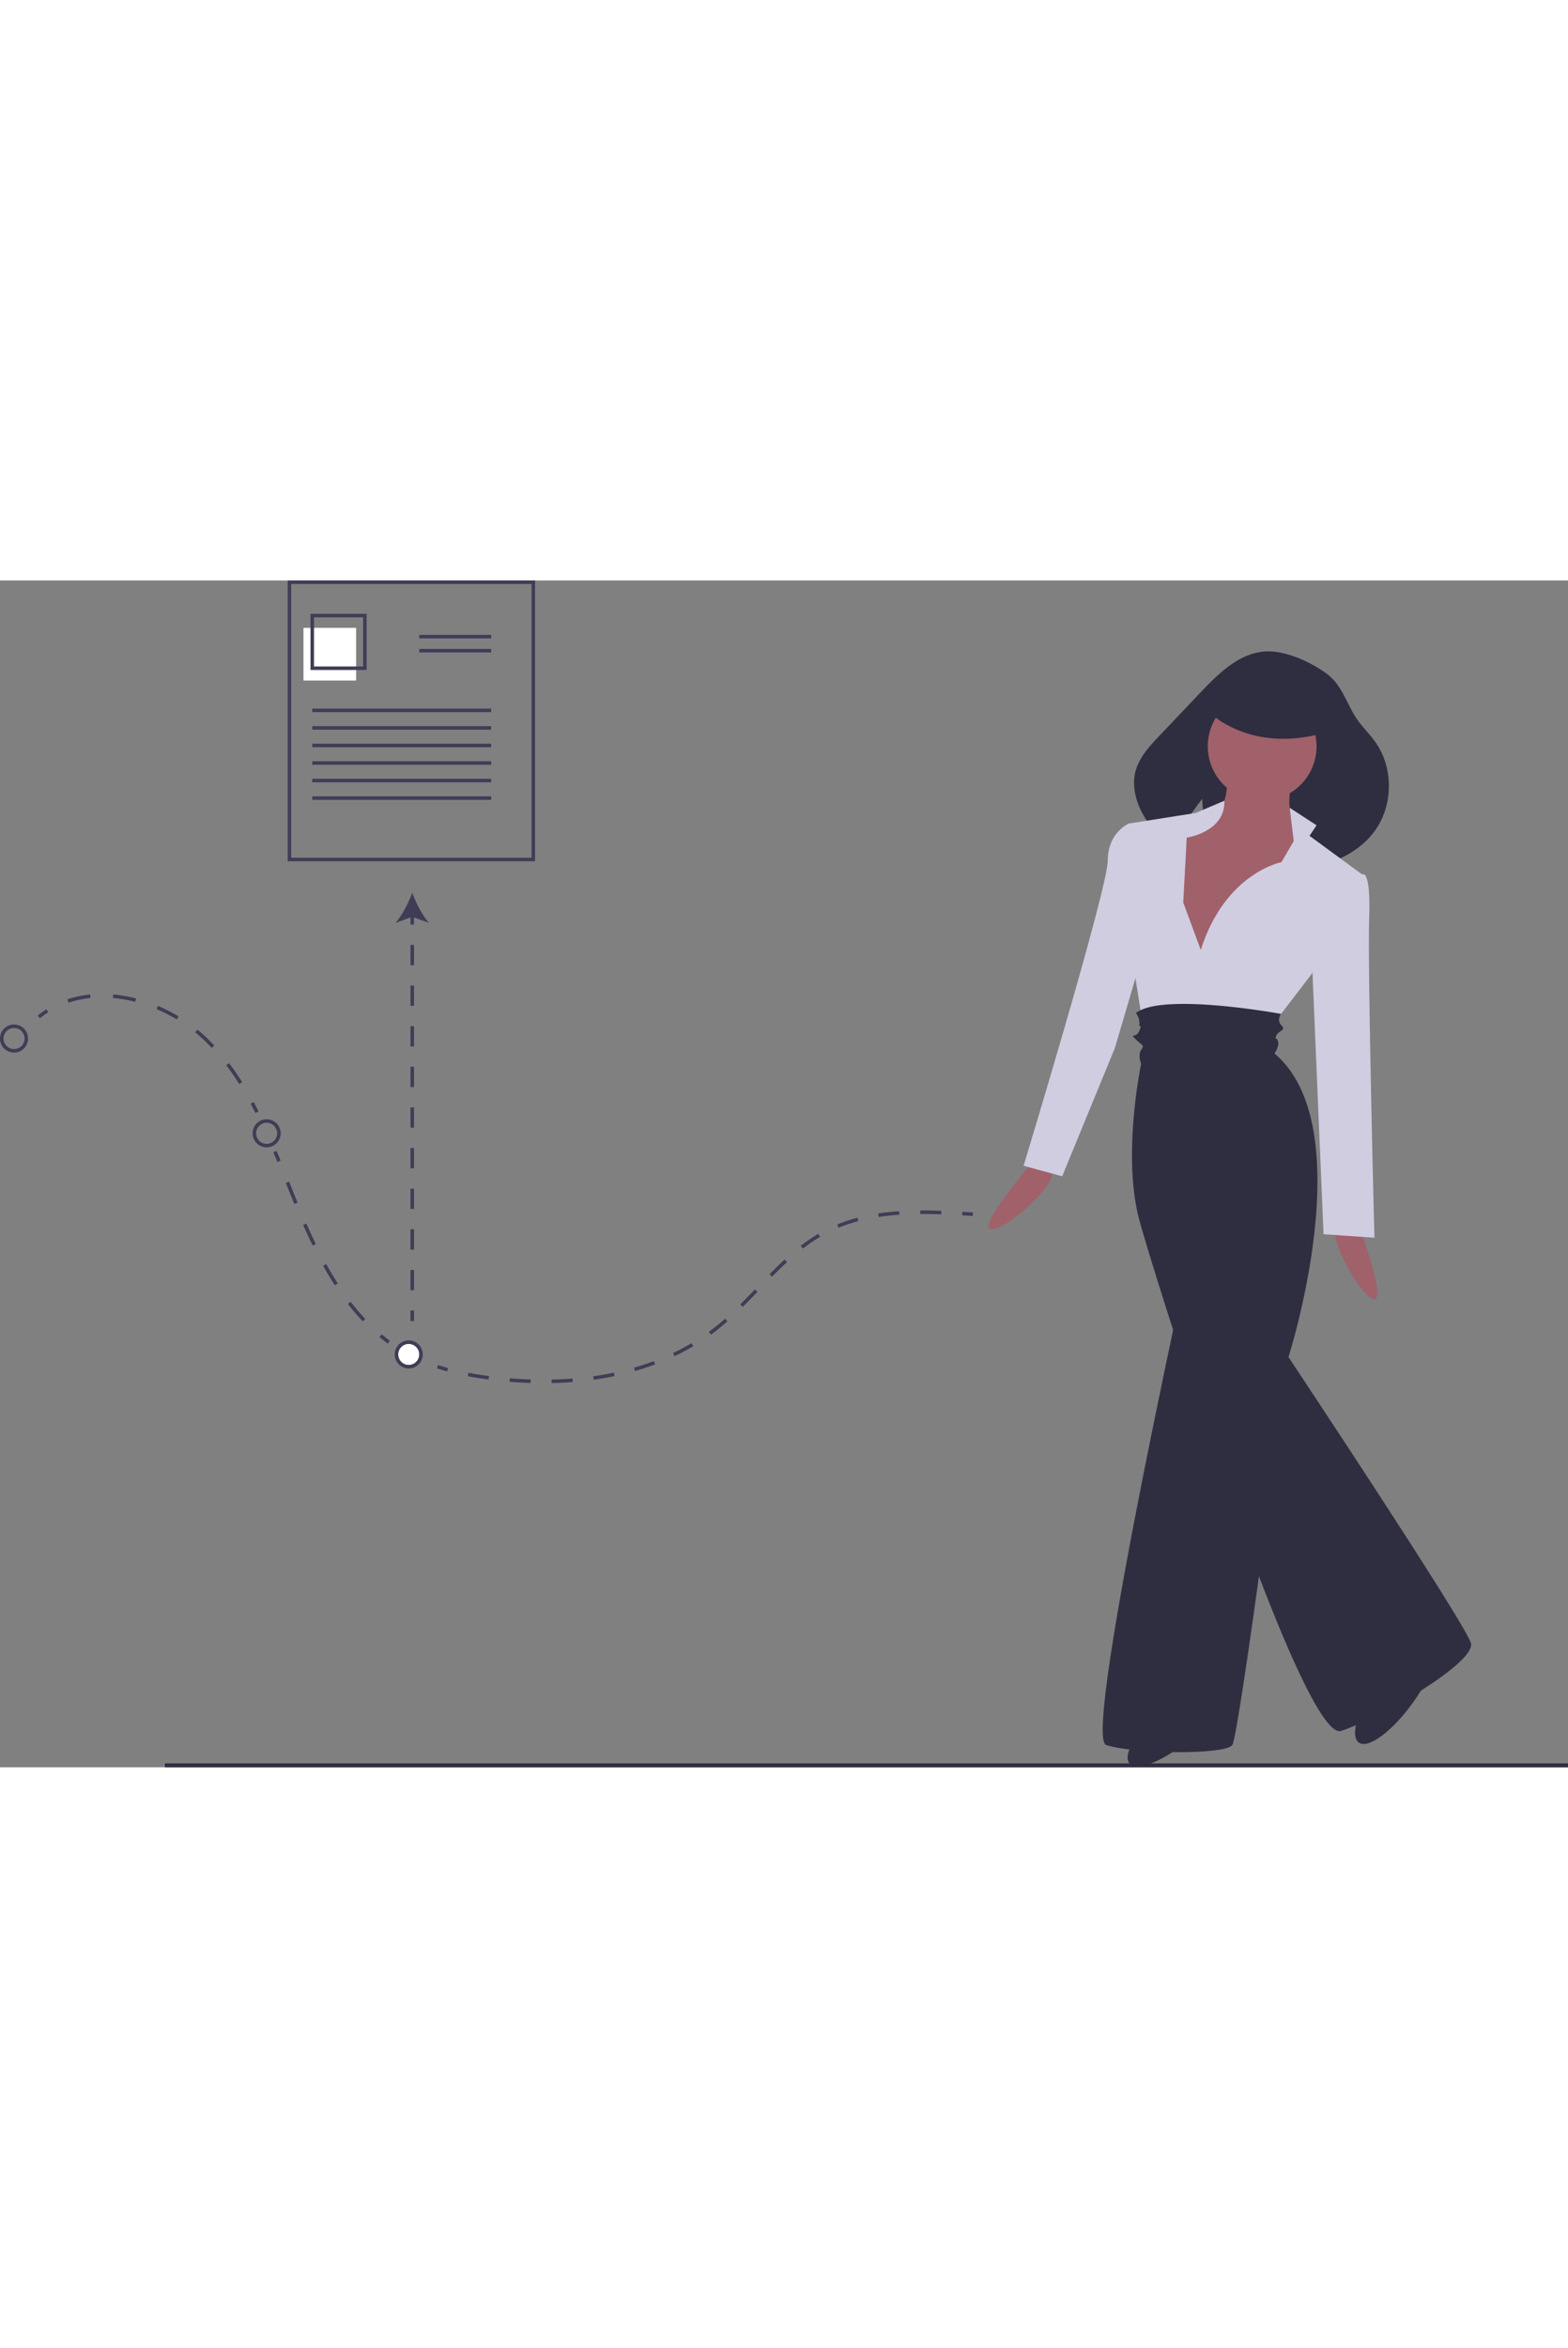<svg id="f80f9302-50a8-4526-9a0d-447ecce2f1cc" data-name="Layer 1" xmlns="http://www.w3.org/2000/svg" width="300.843" height="450.261" viewBox="0 0 893.843 676.261"><rect x="0" y="0" width="893.843" height="676.261" fill="#808080" stroke="none"/><title>test11</title><circle cx="233" cy="441" r="6" fill="#ffffff"/><rect x="94" y="674.02" width="799.843" height="2.241" fill="#2f2e41"/><path d="M742.277,442.528s-31.313,36.517-24.732,38.902,37.308-23.709,35.333-32.933Z" transform="translate(-153.079 -111.87)" fill="#a0616a"/><path d="M926.579,476.37s17,45,10,45-27-35-22-43Z" transform="translate(-153.079 -111.87)" fill="#a0616a"/><ellipse cx="949.079" cy="743.87" rx="37" ry="12" transform="translate(-359.865 975.611) rotate(-54.645)" fill="#2f2e41"/><ellipse cx="825.079" cy="761.87" rx="37" ry="12" transform="translate(-450.207 606.978) rotate(-40.524)" fill="#2f2e41"/><path d="M937.155,203.989c-2.807-3.969-6.259-7.438-9.222-11.293-6.829-8.888-9.192-20.73-18.356-27.546-9.068-6.744-23.459-13.382-34.806-12.85-14.955.701-26.819,12.303-37.129,23.16q-11.818,12.445-23.636,24.889c-5.7,6.002-11.61,12.374-13.664,20.392-1.974,7.706-.048,15.985,3.567,23.071A56.152,56.152,0,0,0,819.353,262.247c7.912-10.894,18.996-25.937,18.996-25.937l2.58,37.417c13.404,4.442,27.803,5.316,41.928,4.334l4.184-15.341,4.391,14.492c16.88-2.238,33.839-8.066,44.288-21.239C947.274,241.409,947.888,219.167,937.155,203.989Z" transform="translate(-153.079 -111.87)" fill="#2f2e41"/><circle cx="719.5" cy="94.5" r="31" fill="#a0616a"/><path d="M852.579,221.37s2,24-11,26-27,0-27,8,10,81,10,81l25-2,35-34,19-37s-23-10-13-40Z" transform="translate(-153.079 -111.87)" fill="#a0616a"/><path d="M837.579,322.37l-10-27,2-37s21.957-3,21.478-21l-16.478,7-38,6v35s-13,21,2,42l7,44,72-5,23-30,29-57-30-22,4-6-15.302-9.979,2.302,18.979-7,12S851.579,278.37,837.579,322.37Z" transform="translate(-153.079 -111.87)" fill="#d0cde1"/><path d="M802.579,252.37l-6-2s-12,5-12,21-48,174-48,174l22,6,30-73,18-61Z" transform="translate(-153.079 -111.87)" fill="#d0cde1"/><path d="M921.579,279.37h8s5-4,4,25,3,182,3,182l-29-2-7-165Z" transform="translate(-153.079 -111.87)" fill="#d0cde1"/><path d="M883.359,358.831s-67.78-12.461-82.78-.461a8.76,8.76,0,0,1,2,6c0,4,2-1,0,4s-6,1-2,5,5,3,3,6,0,8,0,8-11,52-1,89,93,298,115,291,77-39,74-50-104-163-104-163,42-131-8-173c0,0,3-4,2-7s-2,0-1-3,6-3,3-6S883.359,358.831,883.359,358.831Z" transform="translate(-153.079 -111.87)" fill="#2f2e41"/><path d="M837.579,466.37s-68,304-54,309,68,6,72,0,32-221,32-221Z" transform="translate(-153.079 -111.87)" fill="#2f2e41"/><path d="M839.079,183.87s25,30,75,13l-14-25-33-10Z" transform="translate(-153.079 -111.87)" fill="#2f2e41"/><path d="M407.987,562.56c-1.95-.535-3.899-1.118-5.793-1.734l.619-1.902c1.864.607,3.783,1.182,5.703,1.707Z" transform="translate(-153.079 -111.87)" fill="#3f3d56"/><path d="M467.568,569.205l-.044-2c4.005-.087,8.008-.288,11.898-.597l.158,1.994C475.653,568.914,471.611,569.117,467.568,569.205Zm-12.023-.062c-3.956-.125-7.993-.356-12-.688l.165-1.994c3.974.329,7.977.559,11.899.683Zm35.997-1.855-.28-1.98c3.97-.562,7.915-1.252,11.726-2.053l.411,1.957C499.545,566.022,495.556,566.72,491.542,567.289Zm-59.946-.116c-4.149-.544-8.146-1.184-11.876-1.9l.377-1.965c3.693.71,7.649,1.343,11.76,1.883Zm83.491-4.854-.551-1.922c3.846-1.104,7.646-2.354,11.293-3.718l.7,1.873C522.833,559.935,518.983,561.202,515.086,562.319Zm22.544-8.458-.857-1.807c3.599-1.707,7.128-3.579,10.489-5.565l1.018,1.723C544.867,550.228,541.284,552.129,537.63,553.861ZM558.356,541.588l-1.178-1.617c1.399-1.02,2.794-2.084,4.148-3.163,1.658-1.323,3.372-2.765,5.095-4.285l1.323,1.5c-1.747,1.542-3.487,3.005-5.171,4.348C561.197,539.469,559.778,540.551,558.356,541.588ZM576.498,525.774l-1.41-1.418c2.92-2.902,5.841-5.934,8.349-8.546l1.443,1.385C582.364,519.816,579.433,522.857,576.498,525.774ZM593.19,508.591l-1.426-1.402c3.244-3.299,5.979-5.965,8.608-8.39l1.355,1.47C599.125,502.671,596.412,505.316,593.19,508.591Zm17.587-16.021-1.225-1.582a96.067,96.067,0,0,1,9.978-6.811l1.018,1.722A93.998,93.998,0,0,0,610.777,492.569Zm20.354-11.919-.756-1.852a93.293,93.293,0,0,1,11.474-3.814l.51,1.934A91.354,91.354,0,0,0,631.13,480.65Zm22.842-6.113-.301-1.978c3.774-.573,7.805-1.007,11.98-1.29l.135,1.995C661.667,473.544,657.692,473.972,653.972,474.537Zm35.643-1.506c-3.725-.129-7.109-.191-10.35-.191l-1.578.005-.014-2,1.591-.005c3.264,0,6.672.063,10.419.192Z" transform="translate(-153.079 -111.87)" fill="#3f3d56"/><path d="M707.579,473.96q-2.982-.185-5.985-.359l.115-1.997q3.006.174,5.993.36Z" transform="translate(-153.079 -111.87)" fill="#3f3d56"/><path d="M311.201,443.187q-1.135-2.772-2.293-5.535l1.844-.774q1.163,2.77,2.3,5.551Z" transform="translate(-153.079 -111.87)" fill="#3f3d56"/><path d="M359.858,534.032a128.378,128.378,0,0,1-8.438-9.905l1.585-1.221a126.298,126.298,0,0,0,8.306,9.751Zm-15.917-20.537c-2.245-3.48-4.483-7.231-6.654-11.149l1.75-.969c2.148,3.879,4.364,7.591,6.584,11.034ZM331.314,490.834c-1.815-3.726-3.592-7.573-5.433-11.762l1.831-.805c1.83,4.165,3.596,7.989,5.399,11.69Zm-10.464-23.687q-2.217-5.445-4.405-10.947l-.417-1.042,1.857-.743.417,1.042q2.195,5.488,4.4,10.935Z" transform="translate(-153.079 -111.87)" fill="#3f3d56"/><path d="M374.127,546.681c-1.618-1.185-3.225-2.438-4.777-3.728l1.278-1.539c1.52,1.264,3.095,2.492,4.68,3.653Z" transform="translate(-153.079 -111.87)" fill="#3f3d56"/><path d="M175.849,361.336l-1.263-1.551a53.111,53.111,0,0,1,4.956-3.579l1.075,1.687A51.168,51.168,0,0,0,175.849,361.336Z" transform="translate(-153.079 -111.87)" fill="#3f3d56"/><path d="M289.418,398.763c-2.368-3.757-4.841-7.342-7.353-10.656l1.594-1.208c2.546,3.36,5.053,6.993,7.451,10.798Zm-15.662-20.562c-.995-1.068-2.02-2.128-3.046-3.149-1.982-1.974-4.112-3.89-6.33-5.694l1.263-1.552c2.27,1.847,4.449,3.808,6.479,5.829,1.044,1.039,2.087,2.117,3.099,3.204ZM253.827,361.963a92.365,92.365,0,0,0-11.486-5.844l.779-1.842a94.331,94.331,0,0,1,11.736,5.971Zm-61.683-9.541-.632-1.897a60.023,60.023,0,0,1,12.946-2.731l.199,1.99A58.002,58.002,0,0,0,192.145,352.422Zm38.003-.451a78.948,78.948,0,0,0-12.666-2.219l.18-1.992a81.037,81.037,0,0,1,12.987,2.274Z" transform="translate(-153.079 -111.87)" fill="#3f3d56"/><path d="M298.708,415.292c-.917-1.815-1.846-3.597-2.761-5.298l1.762-.947c.923,1.716,1.86,3.514,2.785,5.343Z" transform="translate(-153.079 -111.87)" fill="#3f3d56"/><path d="M161.079,380.87a8,8,0,1,1,8-8A8.009,8.009,0,0,1,161.079,380.87Zm0-14a6,6,0,1,0,6,6A6.007,6.007,0,0,0,161.079,366.87Z" transform="translate(-153.079 -111.87)" fill="#3f3d56"/><path d="M305.079,434.87a8,8,0,1,1,8-8A8.009,8.009,0,0,1,305.079,434.87Zm0-14a6,6,0,1,0,6,6A6.007,6.007,0,0,0,305.079,420.87Z" transform="translate(-153.079 -111.87)" fill="#3f3d56"/><path d="M386.079,560.87a8,8,0,1,1,8-8A8.009,8.009,0,0,1,386.079,560.87Zm0-14a6,6,0,1,0,6,6A6.007,6.007,0,0,0,386.079,546.87Z" transform="translate(-153.079 -111.87)" fill="#3f3d56"/><rect x="234" y="416" width="2" height="6" fill="#3f3d56"/><path d="M389.079,516.295h-2v-11.575h2Zm0-23.15h-2V481.569h2Zm0-23.15h-2V458.419h2Zm0-23.151h-2V435.268h2Zm0-23.15h-2V412.118h2Zm0-23.15h-2V388.967h2Zm0-23.15h-2V365.817h2Zm0-23.15h-2V342.666h2Zm0-23.151h-2V319.516h2Z" transform="translate(-153.079 -111.87)" fill="#3f3d56"/><rect x="234" y="190.07" width="2" height="6" fill="#3f3d56"/><path d="M388.079,289.87c2.107,5.68,5.703,12.727,9.512,17.095l-9.512-3.44-9.51,3.44C382.377,302.596,385.973,295.549,388.079,289.87Z" transform="translate(-153.079 -111.87)" fill="#3f3d56"/><path d="M458.079,271.87h-141v-160h141Zm-139-2h137v-156h-137Z" transform="translate(-153.079 -111.87)" fill="#3f3d56"/><rect x="173" y="27" width="30" height="30" fill="#ffffff"/><path d="M362.079,162.87h-32v-32h32Zm-30-2h28v-28h-28Z" transform="translate(-153.079 -111.87)" fill="#3f3d56"/><rect x="239" y="31" width="41" height="2" fill="#3f3d56"/><rect x="239" y="39" width="41" height="2" fill="#3f3d56"/><rect x="178" y="73" width="102" height="2" fill="#3f3d56"/><rect x="178" y="83" width="102" height="2" fill="#3f3d56"/><rect x="178" y="93" width="102" height="2" fill="#3f3d56"/><rect x="178" y="103" width="102" height="2" fill="#3f3d56"/><rect x="178" y="113" width="102" height="2" fill="#3f3d56"/><rect x="178" y="123" width="102" height="2" fill="#3f3d56"/></svg>